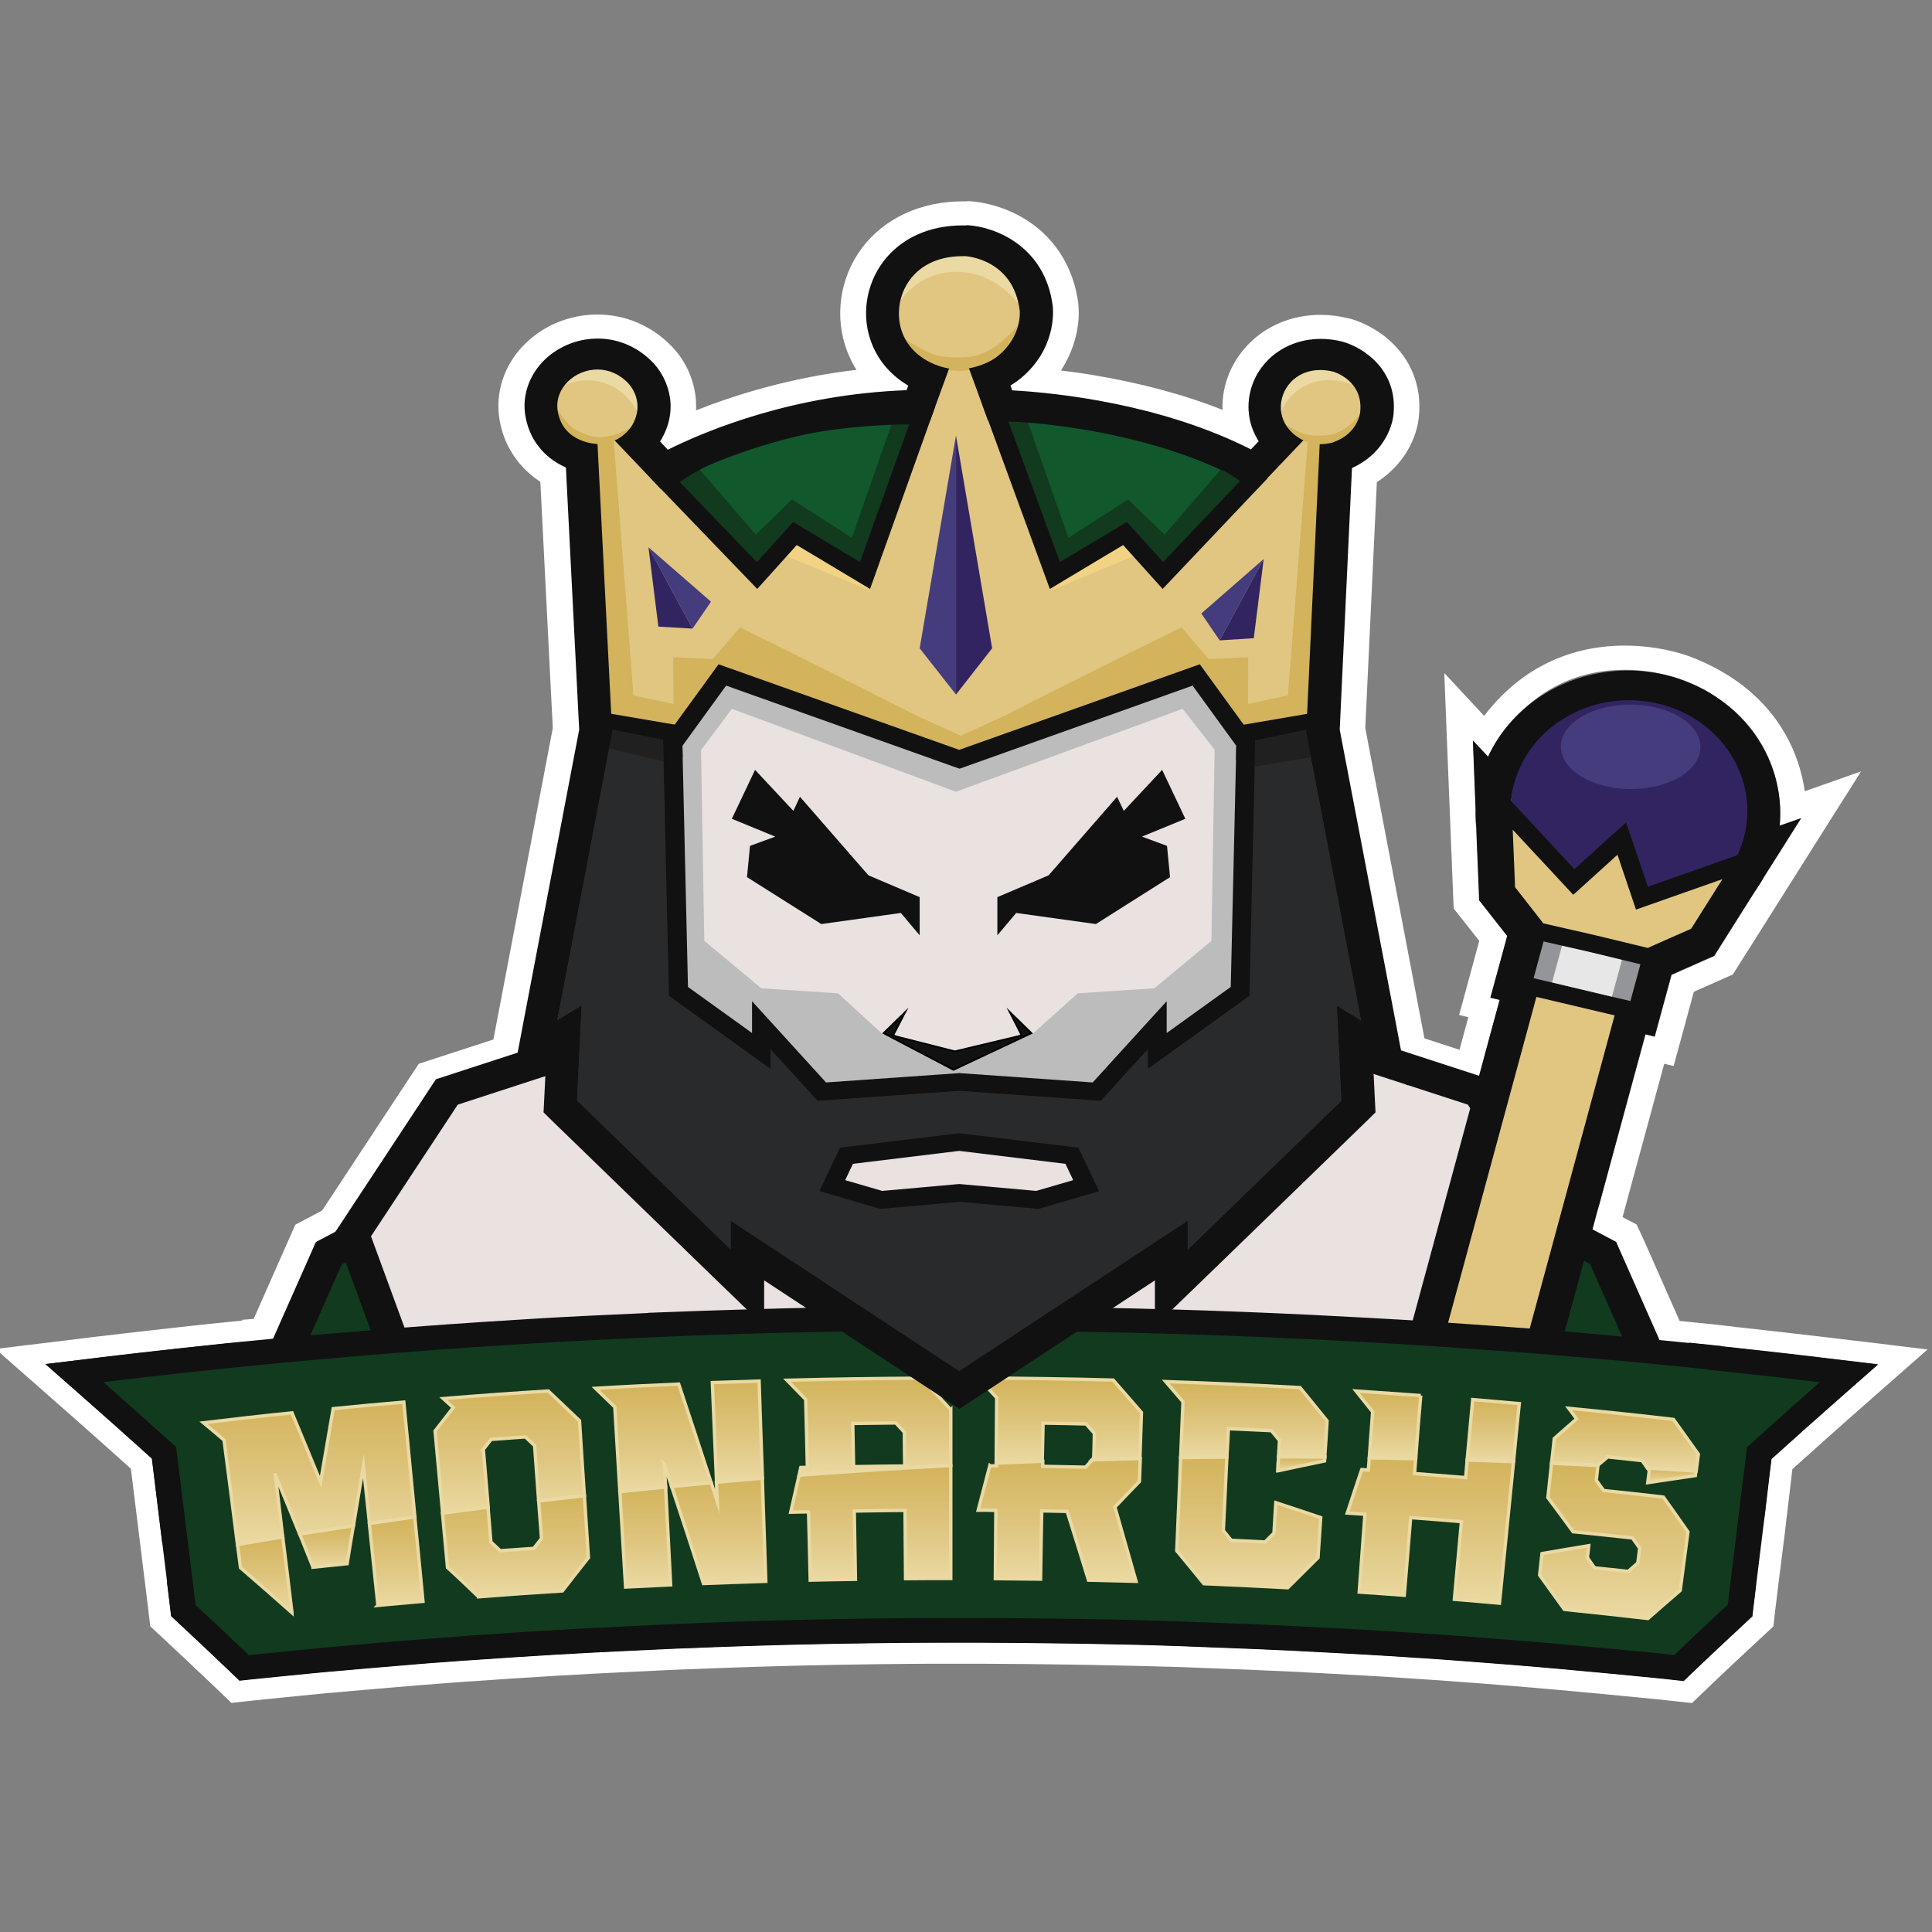 <svg xmlns="http://www.w3.org/2000/svg" viewBox="0 0 1149 1149"><rect x="0" y="0" width="1149" height="1149" fill="#808080" stroke="none"/><path d="M966.249 398.353c19 0 32.9 5.5 32.9 5.5 68 25.8 59.3 87.3 59.3 87.3l12.8-4.5-51.7 81.9-25.4 11.3-10 36.8-5.5-1.3-37.4 137.5-61.9-111.9 12.6-46.3-5.5-1.3 10-36.8-16.6-21.2-3.8-95 9 9.6c22.9-42.4 56.4-51.6 81.2-51.6m0-14.4c-17.7 0-34.2 4-48.9 11.8-13.2 7-24.8 17.1-34.7 30l-23.7-25.5 1.6 40.7 3.8 95 .2 4.4 2.8 3.5 12.4 15.7-8.2 30.2-3.8 13.9 5.5 1.3-8.8 32.4-1.4 5.3 2.7 4.8 61.8 111.8 18.6 33.6 10-36.6 33.6-123.6 5.6 1.3 3.8-13.9 8.2-30.2 18.9-8.4 4.3-1.9 2.4-3.8 51.7-81.9 22.2-35.1-33.5 11.8c-.8-5.4-2.1-11.4-4.3-17.8-6.8-19.9-23.4-46.8-64-62.3-2.2-.8-17.7-6.5-38.8-6.5z" fill="#fff"/><path fill="#bcbec0" d="M759.749 610.453l119.7 39 55.8 84.7-27.9 76.2-107.5 60.9-219 10.2-4.7-99.2 93.4-80.7z"/><path d="M560.149 902.753l-6.1-129 100.2-86.5 99.3-100.2 140.3 45.7 65.2 99-33.7 92.1-118.9 67.4-246.3 11.5zm38.1-112.1l3.3 69.6 191.8-9 96.1-54.5 22.1-60.2-46.4-70.5-98.9-32.2-81.1 81.9-86.9 74.9z" fill="#fff"/><path fill="#bcbec0" d="M383.149 610.453l-119.6 39-55.8 84.7 27.9 76.2 107.5 60.9 219 10.2 4.7-99.2-118.8-93.8z"/><path d="M582.849 902.753l-246.3-11.5-118.9-67.4-33.8-92.2 65.2-99 141.6-46.1 73.1 87.9 125.1 98.8-6 129.5zm-233.2-51.5l191.8 9 3.3-69-112.4-88.7-56.7-68.2-97.6 31.8-46.4 70.5 22.1 60.2 95.9 54.4z" fill="#fff"/><path d="M132.549 998.953c-10.3-9.9-20.9-19.8-31.4-29.6l-5.5-5.2-11.5-93.7-.4-.4c-12.2-11-24.6-22.1-36.9-32.9l-34.5-30.4 46.7-5.6c15.3-1.8 30.9-3.6 46.3-5.3 17.9-1.9 36-3.8 53.8-5.5l-.3-.3 47.7-4c15.4-1.3 31-2.5 46.4-3.7 21.4-1.6 43.1-3 64.6-4.3 9.6-.6 19.4-1.1 29-1.6 8.2-.4 16.6-.8 24.9-1.2l-.2-.3 46.7-1.7c15.4-.6 31.1-1 46.5-1.4 8.2-.2 16.6-.4 24.9-.5l-.2-.3 46.8-.4c11.8-.1 23.8-.1 35.6-.1h10.9c7.3 0 14.6.1 22 .1l-.2-.3 46.7.9c15.4.3 31.1.7 46.5 1.1 27.4.8 55.2 1.9 82.7 3.2 11.4.6 23 1.2 34.4 1.8 13.3.7 26.7 1.6 39.9 2.4 6.4.4 12.9.9 19.2 1.3 4.2.3 8.5.6 12.7.9 4.3.3 8.5.6 12.8.9l15.9 1.2c6.3.5 12.8 1 19.2 1.6 3.7.3 7.5.6 11.2 1 21.4 1.9 43.1 3.9 64.5 6.1 2.6.3 5.3.5 7.9.8l10.3 1.1.1.1c3.6.4 7.2.8 10.7 1.2 15.4 1.7 30.9 3.5 46.3 5.3l46.7 5.6-34.5 30.4c-12.4 10.9-24.8 22-36.9 32.9l-.4.4-11.5 93.4-5.5 5.2c-2 1.9-4.1 3.8-6.1 5.7-6.5 6.1-13 12.2-19.4 18.3l-6 5.7-7.5 7.1-10.5-1.1c-2.5-.3-5-.5-7.5-.8-5.4-.6-10.9-1.1-16.3-1.6-11.3-1.1-22.8-2.2-34.1-3.2-2.5-.2-5-.4-7.5-.7-4.5-.4-9.1-.8-13.6-1.2-6.1-.5-12.2-1-18.2-1.5-9-.7-18.2-1.4-27.1-2.1l-12-.9c-6-.4-12.1-.8-18.2-1.2-9-.6-18.2-1.2-27.2-1.7-6-.4-12.2-.7-18.2-1-5.7-.3-11.5-.6-17.3-.9-2.5-.1-5-.3-7.5-.4-16.8-.8-33.8-1.5-50.6-2.1-2.5-.1-5-.2-7.6-.3-2.5-.1-5.1-.2-7.6-.3-8.5-.3-17.2-.5-25.8-.7-9.5-.2-19.2-.5-28.7-.6-4.2-.1-8.4-.2-12.6-.2-17.2-.3-34.7-.4-52-.5h-18.7c-9.1 0-18.3.1-27.2.1-6.1.1-12.2.1-18.2.2-15.8.2-31.9.5-47.8.9-6.1.1-12.2.3-18.2.5-12.5.4-25.1.8-37.6 1.3l-1.6.1c-6 .2-12.2.5-18.2.7-9 .4-18.1.8-27.2 1.3-6 .3-12.1.6-18.2.9-4.1.2-8.2.4-12.2.7-2.5.1-5 .3-7.5.4-16.8 1-33.8 2.1-50.5 3.3-2.5.2-5 .4-7.5.5-2.6.2-5.3.4-7.9.6-6.1.5-12.2.9-18.2 1.4-9.1.7-18.2 1.5-27.1 2.3-6.1.5-12.2 1.1-18.2 1.6-5.2.5-10.3.9-15.5 1.4-6 .6-12.1 1.2-18.1 1.8-5.9.6-11.9 1.2-17.8 1.8l-10.5 1.1-7.6-6.9z" fill="#111112"/><path d="M571.249 776.753h10.9c11.9 0 23.8.1 35.8.2l-.1-.1 32.7.6c15.4.3 31 .7 46.4 1.1 27.4.8 55.1 1.9 82.5 3.2 11.4.6 22.9 1.1 34.3 1.8 13.2.7 26.6 1.6 39.8 2.4 6.4.4 12.9.9 19.2 1.3 4.2.3 8.4.6 12.7.9 4.2.3 8.5.6 12.7.9l15.9 1.2c6.3.5 12.8 1 19.2 1.6 3.7.3 7.5.6 11.2 1 21.4 1.9 43 3.9 64.4 6.1 2.6.3 5.3.5 7.9.8l7.2.8.1.1 13.8 1.5c15.3 1.7 30.9 3.4 46.2 5.3l32.7 3.9-24.2 21.3c-12.4 10.9-24.8 22-37 33-.7.6-1.4 1.3-2.1 1.9l-.9 7.1-1 8.5-1 8.5-1.2 10-.9 7.7-2.5 20-1.2 9.4-1 8.3-1.1 9-.6 5.1-3.9 3.6c-2 1.9-4.1 3.8-6.1 5.7l-19.5 18.3c-2 1.9-4 3.8-6.1 5.8l-5.2 5-7.4-.8c-2.5-.3-5-.5-7.5-.8-5.4-.6-10.9-1.1-16.3-1.6-11.4-1.1-22.9-2.2-34.2-3.2-2.5-.2-5-.4-7.5-.7-4.5-.4-9.1-.8-13.6-1.2-6.1-.5-12.2-1-18.2-1.5-9-.7-18.2-1.4-27.2-2.1l-12-.9c-6-.4-12.2-.8-18.2-1.2-9-.6-18.2-1.2-27.2-1.7-6-.4-12.2-.7-18.2-1-5.7-.3-11.6-.6-17.3-.9-2.5-.1-5-.3-7.6-.4-16.8-.8-33.9-1.5-50.7-2.1-2.5-.1-5-.2-7.6-.3-2.5-.1-5.1-.2-7.6-.3-8.5-.3-17.2-.5-25.9-.8-9.5-.2-19.2-.5-28.8-.6-4.2-.1-8.4-.1-12.7-.2-17.3-.3-34.8-.4-52.1-.5h-18.2c-9.1 0-18.3.1-27.3.1-6.1.1-12.2.1-18.2.2-15.9.2-32 .5-47.9.9-6.1.1-12.2.3-18.2.5-12.5.4-25.2.8-37.7 1.3l-1.6.1c-6 .2-12.2.5-18.2.7-9 .4-18.2.8-27.2 1.3-6 .3-12.1.6-18.2.9-4.1.2-8.2.4-12.3.7-2.5.1-5 .3-7.5.4-16.8 1-33.8 2.1-50.6 3.3-2.5.2-5 .4-7.6.5-2.6.2-5.3.4-7.9.6-6.1.5-12.2.9-18.2 1.4-9 .7-18.2 1.5-27.2 2.3-6.1.5-12.2 1.1-18.2 1.6-5.2.5-10.3.9-15.5 1.4-6 .6-12.1 1.2-18.2 1.8-5.9.6-11.9 1.2-17.8 1.8l-7.4.8-5.2-5c-10.4-9.9-21-19.9-31.5-29.7l-3.9-3.6-.6-5.1-10.8-88.5c-.7-.6-1.4-1.3-2.1-1.9-12.2-11-24.6-22.1-37-33l-24.2-21.3 32.7-3.9c15.3-1.8 30.9-3.6 46.2-5.3 18-2 36.3-3.8 54.4-5.6 4.5-.4 9-.9 13.5-1.3l-.2-.1 33.4-2.8c15.4-1.3 30.9-2.5 46.3-3.7 21.4-1.6 43.1-3 64.5-4.3 9.6-.6 19.3-1.1 29-1.6 12.8-.7 25.8-1.3 38.7-1.8l-.1-.1 32.6-1.2c15.4-.6 31-1 46.4-1.4 12.8-.3 25.8-.6 38.7-.8l-.1-.1 32.8-.3c11.7-.1 23.6-.2 35.4-.2m18.9-12.9l.4.4h-19.3c-11.8 0-23.8.1-35.6.1l-32.8.3-28.1.2.4.4-11.1.3c-15.5.4-31.1.9-46.6 1.4l-32.6 1.2-28 1 .4.4c-3.8.2-7.5.4-11.2.6-9.6.5-19.4 1.1-29.1 1.6-21.5 1.3-43.2 2.7-64.7 4.3-15.4 1.1-31.1 2.4-46.5 3.7l-33.4 2.8-28.6 2.4.5.4c-13.3 1.3-26.7 2.7-39.9 4.2-15.4 1.7-30.9 3.5-46.3 5.3l-32.7 4-28 3.4 20.7 18.2 24.2 21.3c11.9 10.5 23.8 21.1 35.6 31.7l10.4 84.2.6 5.1.5 4.4 3.3 3.1 3.9 3.6c10.5 9.8 21 19.7 31.4 29.6l5.2 5 4.5 4.3 6.3-.7 7.4-.8c5.9-.6 11.8-1.2 17.8-1.8 6-.6 12.1-1.2 18.1-1.8 5.2-.5 10.3-1 15.4-1.4 6-.5 12.1-1.1 18.1-1.6 9-.8 18.1-1.5 27.1-2.3 6-.5 12.1-.9 18.1-1.4 2.6-.2 5.2-.4 7.9-.6 2.5-.2 5-.4 7.5-.5 16.7-1.2 33.7-2.3 50.4-3.3 2.5-.1 5-.3 7.5-.4 4.1-.2 8.1-.5 12.2-.7 6.1-.3 12.2-.6 18.2-.9 9-.4 18.2-.9 27.1-1.3 6-.3 12.1-.5 18.2-.7l1.6-.1c12.4-.5 25.1-.9 37.6-1.3 6-.2 12.1-.3 18.2-.5 15.8-.4 31.9-.7 47.7-.9 6-.1 12.1-.1 18.2-.2 9-.1 18.1-.1 27.2-.1h18.2c17.2.1 34.7.2 51.9.5 4.2.1 8.4.1 12.6.2 9.5.2 19.2.4 28.7.6 8.6.2 17.3.5 25.8.7 2.5.1 5.1.2 7.6.3l7.5.3c16.8.6 33.8 1.3 50.5 2.1 2.5.1 5 .2 7.5.4 5.8.3 11.6.6 17.2.9 6.1.3 12.2.7 18.2 1 9 .5 18.1 1.1 27.1 1.7 6.1.4 12.2.8 18.1 1.2l12 .9c9 .7 18.1 1.3 27.1 2.1 5.9.5 12 1 18.1 1.5 4.5.4 9.1.8 13.6 1.2 2.5.2 5 .4 7.5.7 11.3 1 22.8 2.1 34.1 3.2 5.4.5 10.8 1.1 16.3 1.6 2.5.3 5 .5 7.5.8l7.4.8 6.3.7 4.5-4.3 5.2-5 6-5.7c6.4-6.1 12.9-12.2 19.4-18.2 2-1.9 4.1-3.8 6.1-5.7l3.9-3.6 3.3-3.1.5-4.4.6-5.1 1.1-9 1-8.3 1.2-9.4 2.5-20 .9-7.7 1.2-10 1-8.5 1-8.5.3-2.6c11.7-10.6 23.7-21.2 35.5-31.7l24.2-21.3 20.7-18.2-28-3.4-32.7-3.9c-15.4-1.8-30.9-3.6-46.3-5.3-2.6-.3-5.1-.6-7.7-.8l-.1-.1-6.1-.7-7.2-.8c-2.7-.3-5.3-.5-7.9-.8-21.4-2.2-43.1-4.2-64.6-6.1-3.7-.3-7.5-.6-11.2-1-6.4-.5-12.9-1.1-19.2-1.6-5.3-.4-10.6-.8-16-1.2-4.3-.3-8.5-.6-12.8-.9-4.2-.3-8.5-.6-12.7-.9-6.4-.4-12.9-.9-19.3-1.3-13.3-.9-26.7-1.7-39.9-2.4-11.4-.6-23-1.2-34.4-1.8-27.5-1.3-55.3-2.4-82.8-3.2-15.5-.4-31.1-.8-46.6-1.1l-32.7-.6-28-.8z" fill="#fff"/><path d="M771.549 659.553l174.1 92.2 70.7 159.9h-441.8v.2h-442l70.7-159.9 174.1-92.2 57.1 9.5 139.9 101.1 140.1-101.3 57.1-9.5m6.2-34.9l-12.3 2.1-57.1 9.5-8.4 1.4-6.8 4.9-118.8 85.8-118.5-85.7-6.8-4.9-8.4-1.4-57.1-9.5-12.3-2.1-10.9 5.8-174.1 92.2-10.6 5.6-4.7 10.6-70.7 159.9-7.6 40.9 40.1 5.3h477.2v-.2h406.4l37.1-3.2-4.6-43.1-70.7-159.9-4.8-10.4-10.6-5.6-174.1-92.2-10.9-5.8z" fill="#fff"/><path fill="#123a1e" d="M117.749 921.153l77.7-175.8 180.2-95.4 62.9 10.5 135.8 98.1 136-98.3 62.9-10.5 180.2 95.4 77.7 175.8h-446.8v.2z"/><path d="M771.549 659.553l174.1 92.2 70.7 159.9h-441.8v.2h-442l70.7-159.9 174.1-92.2 57.1 9.5 139.9 101.1 140.1-101.3 57.1-9.5m3.4-19.5l-6.9 1.1-57.1 9.5-4.7.8-3.8 2.8-128.1 92.6-127.9-92.5-3.8-2.8-4.7-.8-57.1-9.5-6.9-1.1-6.1 3.2-174.1 92.2-5.9 3.1-2.6 5.9-70.9 160-11.5 25.9h491.3v-.2h451.8l-11.5-25.9-70.7-159.9-2.6-5.9-5.9-3.1-174.2-92.2-6.1-3.2z" fill="#111112"/><path d="M572.449 152.353h1.7s28.5 1.4 32.3 32.4c0 0 1.6 15.2-12.9 26.9 0 0-5.7 5.2-17.3 7.4l11.3 31c2.2 0 92.9.3 160.1 40.7l27.5-28.9s-12.6-5.2-13.4-18.6c-.6-11.5 8.4-23.2 23.4-23.2 2.4 0 5 .3 7.8 1 0 0 17.9 5 16 23.9 0 0-1 12.8-16.1 18.1 0 0-3.2 1.1-7.5 1.1h-.5l-8 171.2 32.8 171.9-14.5-8.8 2.7 56.3-91.7 88.9v-17.4l-135.8 89.3-135.6-89.3v17.2l-91.7-88.9 2.7-56.3-14.5 8.8 32.8-171.8-8.7-171.2s-20.7-.3-23.7-19.8c-2-13.4 10.2-24.5 23.7-24.5 6.2 0 12.7 2.4 18.2 8.1 0 0 10.6 10.4 2.6 24.7 0 0-3.3 6.2-10.6 9.4l27.5 28.9s64.8-40.7 159.1-40.7h1l11.3-31s-20.6-2.6-27.8-21.2c-7-18.4 3.6-45.6 35.8-45.6m0-32.6c-24.8 0-46.6 10.1-59.8 27.7-13.3 17.7-16.6 41.2-8.8 61.5 1.5 3.9 3.3 7.6 5.5 11-39.2 4.6-71.9 14.8-95.4 24.1.7-15.4-5.7-29.3-14.8-38.4-11.7-12-27.3-18.6-43.9-18.6-17.1 0-33.4 7-44.7 19.2-11 11.8-15.9 27.3-13.6 42.6 2.4 15.7 11.2 29.1 24.4 37.7l7.4 146.5-32.1 168.3-14.2 74.4 25.1-15.4-.3 6.7 10.4 10.1 91.7 88.9 60.1 58.3v-35.2l80.9 53.1 20.1 13.2 20.1-13.2 80.7-53.1v35.2l60.1-58.3 91.7-88.9 10.4-10.1-.3-6.7 25.1 15.4-14.2-74.4-32.1-168.4 6.9-146.2c16.6-10.7 23.9-26.8 25-39.2 1.8-18-4.8-34.3-18.5-46-9.2-7.8-18.7-11-22.3-12l-.5-.1-.5-.1c-5.6-1.4-11.2-2.1-16.7-2.1-16.2 0-31.2 5.9-42.1 16.7-10.8 10.6-16.7 25.1-16.2 39.8-23.2-9.2-49.2-16.1-77.6-20.8-6.5-1.1-12.7-1.9-18.5-2.6 8.9-13.6 11.4-28.3 10.4-38.8v-.6c-2.8-22.8-15-41.4-34.4-52.2-13.9-7.7-27.1-9-30.7-9.1h-.8c-1.1.1-2 .1-3 .1z" fill="#fff"/><path fill="#eae1e1" d="M385.349 610.453l-119.6 39-55.8 84.7 27.9 76.2 107.5 60.9 219 10.2 4.7-99.2-118.8-93.8zM759.749 610.453l119.7 39 55.8 84.7-27.9 76.2-107.5 60.9-219 10.2-4.7-99.2 93.4-80.7z"/><path d="M573.649 891.053l-231.3-10.8-112.6-63.8-30.6-83.4 60.1-91.2 129.6-42.2 68.6 82.5 121.6 96-5.4 112.9zm-225.4-28.8l206.7 9.7 4-85.6-115.8-91.5-61.2-73.6-109.7 35.7-51.6 78.3 25.3 69 102.3 58z" fill="#111112"/><path d="M571.549 891.053l-5.3-112.7 96.4-83.3 94.3-95.2 129 42 60.1 91.2-30.6 83.4-112.6 63.8-231.3 10.8zm14.6-105l4.1 85.9 206.7-9.7 102.3-58 25.3-69-51.6-78.3-110.3-35.9-86.1 86.9-.3.2-90.1 77.9z" fill="#111112"/><path fill="#f1be5d" d="M887.649 882.453l-46.5-11 79.1-291.8 46.5 11z"/><path d="M824.149 879.853l79-291.4-5.5-1.3 8.8-32.3-17.5-22.3-1.6-41.3c-.4-3.3-.5-6.7-.4-10l-.7-16.5 2.5 2.7c.2-.8.4-1.7.6-2.5 8.4-31 37-54 71.1-57 2.6-.2 5.2-.3 7.7-.3 6.7 0 13.4.8 20 2.3 21.2 5 39.1 17.5 50.2 35.2 10.9 17.4 14 37.7 8.7 57.1-.2.8-.5 1.6-.7 2.4l3.6-1.3-9.1 14.4c-1.6 2.9-3.4 5.9-5.5 8.7l-22.4 35.5-26.8 11.9-8.8 32.3-5.5-1.3-79 291.4-68.7-16.4z" fill="#e1c681"/><path d="M968.149 408.453c6.6 0 13.2.8 19.8 2.3 42.9 10.1 69 51 58.1 91.1-.4 1.5-.9 3-1.4 4.4l2.7-1-7.5 11.8c-1.6 3-3.4 5.8-5.4 8.6l-22.3 35.3-27 11.9-8.6 31.8-5.5-1.3-79 291.4-66.6-15.7 79-291.4-5.5-1.3 8.6-31.8-17.6-22.5-1.6-41c-.4-3.3-.5-6.6-.4-10l-.5-13.7 1.9 2.1c.3-1.5.7-3 1.1-4.5 8.3-30.6 36.5-53.2 70.2-56.2 2.4-.2 5-.3 7.5-.3m0-2.1c-2.6 0-5.2.1-7.9.4-34.6 3.1-63.6 26.3-72.1 57.8-.1.2-.1.4-.2.6l-3.1-3.4.2 5.9.5 13.6c-.1 3.3 0 6.8.4 10.1l1.6 40.9v.6l.4.5 17 21.7-8.4 30.8-.6 2 2.1.5 3.4.8-78.1 289.4-.6 2 2.1.5 66.6 15.7 2.1.5.5-2 78.5-289.4 3.4.8 2.1.5.5-2 8.4-30.8 26-11.5.6-.3.3-.6 22.3-35.2c2-2.8 3.9-5.7 5.5-8.7l7.4-11.8 3.2-5.1-4.5 1.6c0-.2.1-.3.1-.5 5.4-19.7 2.2-40.3-8.9-57.9-11.3-17.9-29.3-30.6-50.9-35.7-6.3-1.5-13.1-2.3-19.9-2.3z" fill="#f1be5d"/><path d="M961.549 418.453c7.8-.7 15.8-.2 23.9 1.7 37.5 8.8 60.1 44.4 50.6 79.3-2.5 9.4-7.2 17.8-13.3 24.9l.8-.3-18.6 29.5-25.8 11.4-2.3-.6-7.8 28.6-5.5-1.3-79 291.4-46.5-11 79-291.4-5.5-1.3 7.8-28.6-2.3-.5-16.8-21.5-1.4-34.2.6.6c-1.8-8.9-1.6-18.4 1-27.8 7.4-27.4 32.5-46.4 61.1-48.9m-2-19.3c-33.2 3-61.7 22.8-74.6 50.9l-9-9.6 1.6 40.8c-.1 3.5 0 7.1.4 10.6l.1 3.5 1.4 34.2.2 5.9 3.8 4.8 12.9 16.4-4.9 18-5.1 18.7 5.5 1.3-73.9 272.6-5.1 18.7 20.1 4.7 46.5 11 20.1 4.7 5.1-18.7 73.9-272.6 5.5 1.3 5.1-18.7 4.9-18 19.7-8.7 5.7-2.5 3.2-5.1 18.6-29.5 1.9-3c2.1-2.9 4.1-6 5.8-9.2l22.2-35.1-12.8 4.5c4-40.7-24.3-79.4-68.1-89.7-10-2.4-20.4-3.1-30.7-2.2z" fill="#111112"/><path fill="#939598" d="M905.249 585.553l12.4-45.8 68.5 16.1-12.5 45.9z"/><path d="M921.749 546.053l57.6 13.6-9.7 35.7-57.6-13.6 9.7-35.7m-8.1-12.7l-2.7 10.1-9.7 35.7-2.7 10.1 10.8 2.6 57.6 13.6 10.8 2.6 2.7-10.1 9.7-35.7 2.7-10.1-10.8-2.6-57.6-13.6-10.8-2.6z" fill="#111112"/><path fill="#e8e7e7" d="M958.649 592.753l-35.6-8.5 9.2-34 35.7 8.4z"/><g fill="#322460"><ellipse cx="968.749" cy="482.253" rx="70" ry="65.3"/><path d="M968.749 548.053c-5.7 0-11.5-.7-17.3-2-37.7-8.9-60.6-44.8-51-79.9 4.6-17 16.1-31.4 32.2-40.4 16.2-9 35.1-11.6 53.4-7.3 18.3 4.3 33.6 15 43.2 30.1 9.6 15.1 12.4 32.8 7.8 49.8-8.1 29.8-36.8 49.7-68.3 49.7zm-.1-130.7c-12.4 0-24.5 3.1-35.4 9.2-15.9 8.9-27.2 23-31.8 39.8-9.4 34.6 13.2 70 50.3 78.7 37.1 8.8 74.9-12.3 84.3-46.9 4.5-16.8 1.8-34.2-7.7-49.1-9.5-14.9-24.6-25.4-42.6-29.6-5.7-1.4-11.4-2.1-17.1-2.1z"/></g><path fill="#e1c681" d="M947.249 562.253l-33.4-7.6-19.5-24.9-2.1-53.9 43.8 47.2 29-26.2 12.2 35.9 62.6-22-29.4 46.5-29.8 13.2z"/><path d="M893.449 478.753l42.5 45.8 28.6-25.8 12 35.4 60.7-21.4-27.6 43.6-29.1 12.9-33-8-33-7.6-19.1-24.3-2-50.6m-2.5-5.7l.2 5.9 2 50.6v.6l.4.5 19.1 24.3.5.6.8.2 33 7.6 33 8 .8.2.7-.3 29.1-12.9.6-.3.3-.6 27.6-43.6 3.2-5.1-5.9 2.1-58.6 20.6-11.3-33.3-1.1-3.2-2.5 2.3-26.9 24.3-41-44.1-4-4.4z" fill="#f1be5d"/><path d="M899.649 493.453l36 38.7 26.3-23.8 11 32.6 51.4-18.1-18.6 29.5-25.8 11.4-31-7.5-31.1-7.1-16.8-21.5-1.4-34.2m-12.4-29.3l1.2 29.6 1.4 34.2.1 3.2 2 2.6 16.8 21.5 2.4 3.1 4 .9 31.1 7.1 30.9 7.5 3.9 1 3.7-1.6 25.8-11.4 3.1-1.4 1.7-2.8 18.6-29.5 16.1-25.5-29.7 10.5-40.3 14.2-7.5-22.1-5.5-16.1-13 11.7-17.7 16.1-28.2-30.4-20.9-22.4z" fill="#111112"/><ellipse transform="rotate(-89.742 969.775 444.115)" cx="969.744" cy="444.135" rx="25.1" ry="41.5" fill="#453c7e"/><path fill="#d1cbcb" d="M494.949 676.753l75.2-17.7 79.6 17.7 8.7 42.8-69.2 20.1-94.3-17.8-15.8-31.7z"/><path d="M772.049 303.953c-45.4-34.4-118.8-56.8-201.6-56.8-85.2 0-160.4 23.7-205.5 59.8l92.7 75 171 2.3 118.1-27.9 25.3-52.4z" fill="#11582c"/><path fill="#eae1e1" d="M389.449 367.453l-19.4 236.8 169.4 169.8 53.7-14.8 111.8-63.5 67.1-145-19.7-172.2-208.1 16.5z"/><path d="M416.149 279.353l33.3 38.6 21.6-20.9 35.6 22.8 26-74.5 30.2.5-39.8 119.2-53-32s-18.5 23.5-19.8 23.8c-1.3.2-56.2-65.5-56.2-65.5l22.1-12zM725.849 279.353l-33.3 38.6-21.6-20.9-35.6 22.8-26-74.5-30.2.5 39.8 119.2 53-32s18.5 23.5 19.8 23.8 56.2-65.5 56.2-65.5l-22.1-12z" fill="#123a1e"/><path fill="#111112" d="M516.449 520.553l-40.7-46.7-3.9 8.4-22.8-24.4-13.8 29.1 25.8 10.6-15 5.5-1.8 18.6 44.2 27.9 47.3-6.6 11.2 13.3v-22.7zM623.649 520.553l40.7-46.7 4 8.4 22.8-24.4 13.8 29.1-25.8 10.6 14.9 5.5 1.8 18.6-44.1 27.9-47.4-6.6-11.2 13.3v-22.7z"/><g fill="#e1c681"><path d="M428.349 397.853l-32.8 45.1-34-5.8-5.6-170.8h-.6c-14.4 0-26.2-11-26.2-24.5s11.7-24.5 26.2-24.5c14.4 0 26.2 11 26.2 24.5 0 9.1-5.5 17.5-14.1 21.7l82.1 83.1 23.1-25.6 42.9 25.6 48.7-125.3c-18.5-2.9-32.2-17.9-32.2-35.5 0-19.9 17.3-36 38.6-36s38.6 16.2 38.6 36c0 17.6-13.8 32.7-32.2 35.5l48.7 125.3 42.9-25.6 23.1 25.6 82.1-83.1c-8.6-4.2-14.1-12.5-14.1-21.7 0-13.5 11.7-24.5 26.2-24.5 14.4 0 26.2 11 26.2 24.5s-11.7 24.5-26.2 24.5h-.6l-6 170.9-34 5.8-32.8-45.1-142.1 50.5-142.1-50.6z"/><path d="M570.449 150.953c20.7 0 37.5 15.7 37.5 35 0 17.5-14.2 32.5-32.7 34.7l49.7 127.6 43.2-25.8 23.2 25.8 83.9-85c-8.9-3.8-14.8-12.1-14.8-21.3 0-12.9 11.3-23.4 25.1-23.4s25.1 10.5 25.1 23.4-11.3 23.4-25.1 23.4c-.5 0-1.1 0-1.7-.1l-5.5 171-32.4 5.5-32.9-45.2-142.5 50.7-142.5-50.7-32.9 45.2-32.4-5.5-5.6-171c-.6 0-1.1.1-1.7.1-13.8 0-25.1-10.5-25.1-23.4s11.3-23.4 25.1-23.4 25.1 10.5 25.1 23.4c0 9.2-5.9 17.6-14.8 21.3l83.9 85 23.3-25.8 43.2 25.8 49.6-127.7c-18.5-2.2-32.7-17.1-32.7-34.7 0-19.2 16.8-34.9 37.4-34.9m0-2.1c-21.9 0-39.7 16.6-39.7 37.1 0 17.7 13.5 32.9 31.9 36.3l-47.8 122.9-40.9-24.5-1.6-1-1.2 1.4-21.7 24.1-80.3-81.3c8.2-4.5 13.4-12.9 13.4-21.9 0-14.1-12.2-25.5-27.3-25.5-15 0-27.3 11.4-27.3 25.5 0 13.9 12 25.3 26.8 25.5l5.6 168.9.1 1.7 1.8.3 32.4 5.5 1.4.2.8-1.1 31.9-43.9 141 50.2.8.3.8-.3 140.9-50.1 31.9 43.9.8 1.1 1.4-.2 32.4-5.5 1.8-.3.1-1.7 5.6-168.9c14.8-.2 26.8-11.6 26.8-25.5 0-14.1-12.2-25.5-27.3-25.5-15 0-27.3 11.4-27.3 25.5 0 9 5.2 17.4 13.4 21.9l-80.3 81.3-21.7-24.1-1.2-1.4-1.6 1-40.9 24.5-47.8-122.9c18.3-3.4 31.9-18.6 31.9-36.3-.1-20.6-17.9-37.2-39.8-37.2z"/></g><path d="M570.449 152.253c19.9 0 36.1 15.1 36.1 33.7 0 17.7-14.6 32.2-33.2 33.6l50.8 130.7 43.6-26.1 23.6 26.1 86.4-87.5c-9.2-3-15.8-11.2-15.8-20.8 0-12.2 10.6-22.1 23.7-22.1s23.7 9.9 23.7 22.1-10.6 22.1-23.7 22.1c-1 0-2-.1-3-.2l-5.7 171.4-30.4 5.2-33-45.4-143.1 50.9-143.1-50.9-33 45.4-30.4-5.2-5.6-171.4c-1 .1-2 .2-3 .2-13.1 0-23.7-9.9-23.7-22.1 0-12.2 10.6-22.1 23.7-22.1s23.7 9.9 23.7 22.1c0 9.6-6.6 17.8-15.8 20.8l86.4 87.5 23.5-26.1 43.6 26.1 50.8-130.8c-18.6-1.4-33.2-15.9-33.2-33.6.1-18.6 16.2-33.6 36.1-33.6m0-2.6c-21.4 0-38.9 16.3-38.9 36.3 0 17.6 13.9 32.7 32.1 35.7l-48.3 124.7-40.7-24.3-2.1-1.2-1.6 1.8-21.5 23.8-81.6-82.6c8.4-4.3 13.9-12.6 13.9-21.7 0-13.6-11.9-24.7-26.5-24.7s-26.5 11.1-26.5 24.7 11.9 24.7 26.5 24.7h.3l5.5 168.6.1 2.1 2.2.4 30.4 5.2 1.8.3 1-1.4 31.7-43.7 141 50.2 1 .4 1-.4 141-50.2 31.7 43.7 1 1.4 1.8-.3 30.4-5.2 2.2-.4.1-2.1 5.5-168.6h.3c14.6 0 26.5-11.1 26.5-24.7s-11.6-24.9-26.2-24.9-26.5 11.1-26.5 24.7c0 9.1 5.4 17.5 13.9 21.7l-81.6 82.6-21.5-23.8-1.6-1.8-2.1 1.2-40.7 24.3-48.4-124.7c18.3-3 32.1-18.1 32.1-35.7.2-19.9-17.3-36.1-38.7-36.1h0z" fill="#e1c681" stroke="#e1c681" stroke-width="2" stroke-miterlimit="10"/><path fill="#f2d383" d="M465.849 329.953l51.7 21.3-43.7-31.9zM676.249 329.953l-51.6 21.3 43.6-31.9z"/><path d="M540.749 252.353l-29.3 81.9-31.5-18.9-8.3-4.9-6.3 7-15.2 16.9-45.9-47.7c43.5-29.8 107.1-34 136.5-34.3m2.9-10.4c-30.1 0-107.9 4.1-155.7 43.5l62.4 64.8 23.5-26.1 43.6 26.1 38.6-108.1c.1 0-4.5-.2-12.4-.2z" fill="#111112"/><path fill="#bcbcbc" d="M404.249 463.053l31-41.5 133.3 49.3 134.8-49.3 33.5 42.8 4.7-28.6-29.6-39.1-141.5 53.4-141.6-51.5-30.4 39.1z"/><path d="M599.749 250.753c27.7.6 93.6 5.2 137.7 35.3l-45.7 48.2-15.2-16.8-6.3-7-8.3 4.9-31.6 18.9-30.6-83.5m-6.3-10.6c-5.9 0-9.3.2-9.3.2l40.2 109.9 43.6-26.1 23.5 26.1 62.1-65.5c-49.6-40.9-132.4-44.6-160.1-44.6z" fill="#111112"/><path fill="#d3b35b" d="M777.749 262.753l-11.8 150.8-23.7 5.1.1-27.8-23.6 1.1-16.1-18.9-28 13.9-47.9 23.9-28.9 14.6-28.8 13.2.8 13.9 138.4-48.8 27.7 36 42.7-10.6 18.7-168z"/><path fill="#d3b35b" d="M365.049 262.753l11.7 150.8 23.8 5.1-.2-27.8 23.6 1.1 16.1-18.9 28.1 13.9 47.8 23.9 28.9 14.6 28.9 13.2-.8 13.9-138.5-48.8-27.7 36-42.6-10.6-18.7-168z"/><path d="M709.249 407.753l26 35.8-3.3 143.5-38.1 27.4v-18.9l-19.7 21.6-24.3 26.7-78.5-5.5-.8-.1-.8.1-78.5 5.5-24.3-26.7-19.7-21.6v18.9l-38.1-27.4-3.3-143.5 26-35.8 134.8 48 4 1.4 4-1.4 134.6-48m4.3-12.7l-143.1 50.9-143.1-50.9-33 45.4 3.5 151.8 60.4 43.4v-11.7l28 30.7 84.2-5.9 84.2 5.9 28-30.7v11.7l60.4-43.4 3.5-151.8-33-45.4z" fill="#111112"/><path fill="#111112" d="M404.749 448.253l-56.5-11.8 2.5-10.2 56.5 11.8zM737.749 448.253l-2.5-10.2 56.5-11.8 2.4 10.2z"/><path d="M323.549 238.553s11.7-15.3 31.3-11.9c19.6 3.4 26.1 22.1 26.1 22.1l-3.8-27.8-33.8-9.5-19.8 27.1zM531.549 185.053s10.1-22.5 35.8-23.4c25.8-.9 39.7 20.9 39.7 20.9l-13.3-34.1-45.7-2.9-16.5 39.5zM759.849 251.453s2.7-18.6 21.7-24.1 34.1 8.2 34.1 8.2l-17.2-23-34.7 6.3-3.9 32.6z" fill="#ead9a2"/><path fill="#453c7e" d="M568.549 258.953l-21.6 126.6 21.6 27.5"/><path fill="#322460" d="M568.549 259.053l21.5 126.5-21.5 27.5"/><g><path fill="#453c7e" d="M751.549 332.453l-37.1 32.4 10.9 16"/></g><g><path fill="#322460" d="M751.549 332.453l-5.9 47.1-20.3 1.3"/></g><g><path fill="#453c7e" d="M385.649 325.453l37.2 32.4-11 16"/></g><g><path fill="#322460" d="M385.649 325.453l5.9 47.2 20.3 1.2"/></g><g><path d="M142.649 989.353c-10.4-9.9-21.1-19.9-31.5-29.7l-1.9-1.8-11.6-93.8c-1.4-1.3-2.8-2.5-4.2-3.8-12.1-11-24.6-22.1-37-33l-12.1-10.7 16.4-2c15.3-1.8 30.8-3.6 46.1-5.3 18-2 36.2-3.8 54.3-5.6 4.7-.4 9.4-.9 14.1-1.3 3.7-.3 7.5-.7 11.2-1 1.9-.2 3.9-.3 5.9-.5v-.1l15.5-1.3c15.4-1.3 30.9-2.5 46.2-3.7 21.3-1.6 43-3 64.4-4.3 9.6-.6 19.3-1.1 28.9-1.6 16.9-.9 34.1-1.7 51.1-2.4 1.3-.1 2.6-.1 3.9-.2l16.2-.6c15.4-.5 30.9-1 46.3-1.4 17.8-.4 35.8-.8 53.8-1l-.1-.1 17.5-.1c11.8-.1 23.7-.1 35.5-.1h10.9c17.4 0 34.9.2 52.4.4l15.8.3c15.4.3 31 .7 46.3 1.1 27.3.8 55 1.9 82.4 3.2 11.4.6 22.9 1.1 34.2 1.8 13.2.7 26.6 1.6 39.7 2.4 6.4.4 12.8.9 19.2 1.3l12.6.9c4.2.3 8.5.6 12.7.9l15.9 1.2c6.4.5 12.8 1 19.1 1.6 3.7.3 7.5.6 11.2 1 21.3 1.8 42.9 3.9 64.2 6.1 2.6.3 11.5 1.2 11.5 1.2l.1.2c5.8.6 11.5 1.2 17.3 1.8 15.3 1.7 30.8 3.4 46.1 5.3l16.4 2-12.1 10.6c-12.4 10.9-24.9 22.1-37.1 33.1-1.4 1.3-2.8 2.5-4.2 3.8l-11.5 93.5s-6 5.6-8.1 7.5c-6.5 6-13 12.2-19.5 18.3-2 1.9-8.7 8.3-8.7 8.3s-8.7-.9-11.2-1.2c-5.5-.6-10.9-1.1-16.3-1.6-11.3-1.1-22.9-2.2-34.3-3.2-2.5-.2-5-.4-7.6-.7-4.5-.4-9.1-.8-13.7-1.2-6.1-.5-12.2-1-18.2-1.5-9-.7-18.2-1.4-27.2-2.1l-12-.9c-6.1-.4-12.2-.8-18.2-1.2-9.1-.6-18.3-1.2-27.3-1.7-6.1-.4-12.2-.7-18.3-1-5.8-.3-11.5-.6-17.3-.9-2.5-.1-5.1-.3-7.6-.4-16.9-.8-34-1.5-50.8-2.1-2.5-.1-5.1-.2-7.6-.3-2.6-.1-5.1-.2-7.7-.3-8.6-.3-17.3-.5-25.9-.8-9.5-.2-19.2-.5-28.8-.6-4.2-.1-8.5-.2-12.7-.2-17.3-.3-34.9-.4-52.2-.5h-18.2c-9 0-18.2.1-27.3.1-6.1.1-12.2.1-18.3.2-15.9.2-32.1.5-48 .9-6.1.1-12.2.3-18.3.5-12.6.4-25.3.8-37.8 1.3l-1.6.1c-6.1.2-12.2.5-18.3.7-9 .4-18.2.8-27.3 1.3l-18.3.9c-4.1.2-8.2.4-12.3.7-2.5.1-5 .3-7.6.4-16.8 1-33.9 2.1-50.7 3.3-2.5.2-5 .4-7.6.6-2.6.2-5.3.4-7.9.6-6.1.5-12.2.9-18.2 1.4-9 .7-18.2 1.5-27.2 2.3-6.1.5-12.1 1.1-18.2 1.6-5.2.5-10.4.9-15.5 1.4-6.1.6-12.1 1.2-18.2 1.8-6 .6-11.9 1.2-17.9 1.8l-3.7.4-2.4-2.3z" fill="#123a1e"/><path d="M571.249 791.453h10.9c22.7.1 45.4.3 68.1.7 15.4.3 30.8.6 46.3 1.1 27.4.8 54.8 1.9 82.2 3.2 11.4.6 22.8 1.1 34.2 1.8 13.2.7 26.4 1.5 39.7 2.4 6.4.4 12.7.8 19.1 1.3l12.6.9c4.2.3 8.5.6 12.7.9l15.9 1.2c6.4.5 12.7 1 19.1 1.6 3.7.3 7.4.6 11.2.9 21.4 1.9 42.8 3.9 64.1 6.1 2.6.3 5.3.5 7.9.8 0 .1.1.1.1.2 7 .7 13.9 1.5 20.9 2.2 15.3 1.7 30.7 3.4 46 5.3-12.5 11-24.8 22-37.1 33.1-2.1 1.9-4.1 3.7-6.2 5.6-.5 4.1-1 8.2-1.5 12.4-.7 5.6-1.4 11.3-2.1 16.9-.4 3.3-.8 6.7-1.2 10-.3 2.6-.6 5.1-.9 7.7-1.2 9.8-2.4 19.6-3.6 29.3-.3 2.8-.7 5.5-1 8.3-.4 3-.7 6-1.1 9-2.1 1.9-4.1 3.8-6.2 5.7-6.5 6.1-13 12.2-19.5 18.4-2 1.9-4.1 3.9-6.1 5.8-2.5-.3-5-.5-7.6-.8-5.5-.6-10.9-1.1-16.4-1.6-11.4-1.1-22.9-2.2-34.3-3.2-2.5-.2-5-.4-7.6-.7-4.6-.4-9.1-.8-13.7-1.2l-18.3-1.5-27.3-2.1c-4-.3-8-.6-12.1-.9l-18.3-1.2c-9.1-.6-18.2-1.2-27.3-1.7-6.1-.4-12.2-.7-18.3-1l-17.4-.9c-2.5-.1-5.1-.3-7.6-.4-17-.8-33.9-1.5-50.9-2.1-2.5-.1-5.1-.2-7.6-.3-2.6-.1-5.1-.2-7.7-.3-8.7-.3-17.3-.5-26-.8-9.6-.3-19.2-.5-28.9-.6-4.2-.1-8.5-.2-12.7-.2-17.4-.3-34.9-.4-52.3-.5H565.149c-9.1 0-18.3.1-27.4.1-6.1.1-12.2.1-18.3.2-16 .2-32 .5-48.1.9-6.1.1-12.2.3-18.3.5-12.6.4-25.2.8-37.8 1.3-.5 0-1.1 0-1.6.1-6.1.2-12.2.5-18.3.8-9.1.4-18.2.8-27.3 1.3l-18.3.9c-4.1.2-8.2.4-12.3.7-2.5.1-5.1.3-7.6.4-16.9 1-33.9 2.1-50.8 3.3-2.5.2-5.1.4-7.6.6-2.6.2-5.3.4-7.9.6-6.1.5-12.2.9-18.3 1.4-9.1.7-18.2 1.5-27.3 2.3-6.1.5-12.2 1.1-18.3 1.6l-15.6 1.5c-6.1.6-12.2 1.2-18.2 1.8s-11.9 1.2-17.9 1.8c-10.4-10-21-19.9-31.6-29.8-3.9-31.3-7.7-62.6-11.6-93.9-2-1.9-4.1-3.7-6.2-5.6-12.3-11.1-24.7-22.1-37.1-33.1 15.3-1.8 30.7-3.6 46-5.3 18-2 36.1-3.8 54.2-5.6 4.7-.4 9.4-.9 14-1.3 3.7-.3 7.4-.7 11.2-1 7.1-.6 14.2-1.3 21.3-1.9 15.4-1.3 30.8-2.5 46.2-3.7 21.4-1.6 42.8-3 64.2-4.3 9.6-.6 19.2-1.1 28.9-1.6 17-.9 34-1.7 51-2.4 4.7-.2 9.4-.4 14.2-.6 1.9-.1 3.9-.1 5.8-.2 15.4-.6 30.8-1 46.2-1.4 23.7-.6 47.4-1 71.1-1.2h35.5m0-14.7c-11.8 0-23.7.1-35.5.1l-33.4.4.1.1c-12.7.2-25.4.5-38.1.8-15.4.4-31 .9-46.4 1.4l-32.6 1.2.1.1c-12.9.6-25.9 1.2-38.7 1.8-9.6.5-19.4 1-29 1.6-21.4 1.3-43.1 2.7-64.5 4.3-15.4 1.1-31 2.4-46.3 3.7l-32.3 2.7.1.1h-.4c-4.7.4-9.4.9-14.1 1.3-18.1 1.7-36.4 3.6-54.4 5.6-15.3 1.7-30.9 3.4-46.2 5.3l-32.6 4 24.2 21.3c12.4 10.9 24.8 22 37 33 .7.6 1.4 1.3 2.1 1.9l10.9 88.7.6 5.1 3.9 3.6c10.5 9.8 21.1 19.7 31.5 29.7l5.2 5 7.4-.8c5.9-.6 11.9-1.2 17.8-1.8 6-.6 12.1-1.2 18.2-1.8 5.2-.5 10.3-1 15.5-1.4 6-.5 12.1-1.1 18.2-1.6 9-.8 18.1-1.5 27.2-2.3 6-.5 12.2-1 18.2-1.4 2.6-.2 5.3-.4 7.9-.6 2.5-.2 5-.4 7.6-.5 16.8-1.2 33.8-2.3 50.6-3.3 2.5-.1 5-.3 7.5-.4 4.1-.2 8.2-.5 12.3-.7 6.1-.3 12.2-.6 18.2-.9 9-.4 18.2-.9 27.2-1.3 6-.3 12.1-.5 18.2-.7l1.6-.1c12.5-.5 25.2-.9 37.7-1.3 6-.2 12.2-.3 18.2-.5 15.9-.4 32-.7 47.9-.9 6.1-.1 12.2-.1 18.2-.2 9-.1 18.2-.1 27.3-.1h18.2c17.3.1 34.8.2 52.1.5 4.2.1 8.4.1 12.7.2l28.8.6c8.6.2 17.3.5 25.9.8 2.5.1 5.1.2 7.6.3s5 .2 7.6.3c16.8.6 33.9 1.3 50.7 2.1 2.5.1 5 .3 7.6.4 5.7.3 11.5.6 17.3.9 6 .3 12.2.7 18.2 1 9 .5 18.2 1.1 27.2 1.7 6.1.4 12.2.8 18.2 1.2l12 .9c9 .7 18.2 1.4 27.2 2.1 6 .5 12.1 1 18.2 1.5 4.5.4 9.1.8 13.6 1.2 2.5.2 5 .4 7.5.7 11.4 1 22.9 2.1 34.2 3.2 5.4.5 10.9 1.1 16.3 1.6 2.5.3 5 .5 7.5.8l7.4.8 5.2-5c2-1.9 4-3.8 6.1-5.8 6.4-6.1 13-12.3 19.5-18.3 2-1.9 4.1-3.8 6.1-5.7l3.9-3.6.6-5.1 1.1-9 1-8.3 3.6-29.3.5-3.9.5-3.9.6-5 .6-5 1-8.5 1-8.5.8-6.2.1-.9c.7-.6 1.4-1.3 2.1-1.9 12.2-11 24.6-22.1 37-33l24.2-21.3-32.7-3.9c-15.3-1.8-30.9-3.6-46.2-5.3l-13.8-1.5-.1-.2-7.1-.7c-2.6-.3-5.3-.5-7.9-.8-21.3-2.2-43-4.2-64.4-6.1-3.7-.3-7.5-.6-11.2-1-6.3-.5-12.8-1.1-19.2-1.6l-15.9-1.2c-4.2-.3-8.5-.6-12.7-.9-4.2-.3-8.4-.6-12.7-.9-6.4-.4-12.9-.9-19.2-1.3-13.2-.9-26.6-1.7-39.8-2.4-11.4-.6-22.9-1.2-34.3-1.8-27.4-1.3-55.1-2.4-82.5-3.2-15.4-.4-31-.8-46.4-1.1l-32.7-.6.1.1c-12-.1-23.9-.2-35.8-.2-3.8-.1-7.4-.2-11.1-.2z" fill="#111112"/></g><path fill="#bcbcbc" d="M416.849 441.153l2 118.4 33.9 28.2 45.6 3 26.4 24.1 42.8 21.5-1.3 8.8-75.3 3.6-36.6-36.8-1.5 13.1-49.3-35.4-2.7-135z"/><path fill="#bcbcbc" d="M722.449 441.153l-2 118.4-33.9 28.2-45.6 3-26.5 23.8-47.2 18.8-1.3 11.4 82.4 4 36.6-36.8 1.5 13.1 49.3-35.4 2.7-135zM510.649 714.953l-13.9 19.6 30.1 6.9 53.1-1.9 58.3-2.9 4.1-8.2s-4.5-11.4-6.8-11.4-63.2-6.4-63.2-6.4l-61.7 4.3z"/><g><linearGradient id="a" gradientUnits="userSpaceOnUse" x1="994.149" y1="-70.205" x2="994.149" y2="-79.005" gradientTransform="translate(0 952)"><stop offset="0" stop-color="#ead9a2"/><stop offset=".518" stop-color="#ddc37b"/><stop offset="1" stop-color="#d3b35b"/></linearGradient><path d="M980.849 874.653c-.3 2.4-.6 4.7-.9 7.1 9.4-1.4 18.9-2.8 28.3-4.2.1-.9.2-1.8.4-2.8-9.7-.6-19.4-1.3-29-1.8.4.6.8 1.2 1.2 1.7z" fill="url(#a)" stroke="#ead9a2" stroke-width="2" stroke-miterlimit="10"/><linearGradient id="b" gradientUnits="userSpaceOnUse" x1="741.249" y1="-85.097" x2="741.249" y2="-130.272" gradientTransform="translate(0 952)"><stop offset="0" stop-color="#ead9a2"/><stop offset=".518" stop-color="#ddc37b"/><stop offset="1" stop-color="#d3b35b"/></linearGradient><path d="M730.549 849.653c8.5.4 17 .8 25.6 1.2 1.6 1.9 3.2 3.9 4.8 5.8-.2 3.3-.4 6.6-.6 9.8 9.2 0 18.4 0 27.5.1.5-7.2 1-14.3 1.4-21.5-5.3-6.6-10.7-13.2-16.1-19.8-26.6-1.5-53.3-2.7-79.9-3.6 3.4 4 6.9 8 10.3 12-.5 11-.9 22.1-1.4 33.1 9.2-.1 18.3-.3 27.5-.3.4-5.5.6-11.2.9-16.8z" fill="url(#b)" stroke="#ead9a2" stroke-width="2" stroke-miterlimit="10"/><linearGradient id="c" gradientUnits="userSpaceOnUse" x1="825.698" y1="-84.596" x2="825.698" y2="-124.72" gradientTransform="translate(0 952)"><stop offset="0" stop-color="#ead9a2"/><stop offset=".518" stop-color="#ddc37b"/><stop offset="1" stop-color="#d3b35b"/></linearGradient><path d="M844.949 829.953c-12.8-.9-25.7-1.8-38.5-2.7 3.3 4.1 6.6 8.2 9.9 12.4-.7 9.1-1.4 18.2-2 27.3 9.2.1 18.4.3 27.6.5.9-12.6 1.9-25 3-37.5z" fill="url(#c)" stroke="#ead9a2" stroke-width="2" stroke-miterlimit="10"/><linearGradient id="d" gradientUnits="userSpaceOnUse" x1="888.049" y1="-82.863" x2="888.049" y2="-119.638" gradientTransform="translate(0 952)"><stop offset="0" stop-color="#ead9a2"/><stop offset=".518" stop-color="#ddc37b"/><stop offset="1" stop-color="#d3b35b"/></linearGradient><path d="M903.549 834.753c-9.2-.8-18.5-1.6-27.7-2.4-1.1 11.9-2.2 23.9-3.3 35.8l27.6.9c1.1-11.4 2.2-22.8 3.4-34.3z" fill="url(#d)" stroke="#ead9a2" stroke-width="2" stroke-miterlimit="10"/><linearGradient id="e" gradientUnits="userSpaceOnUse" x1="966.399" y1="-77.147" x2="966.399" y2="-114.447" gradientTransform="translate(0 952)"><stop offset="0" stop-color="#ead9a2"/><stop offset=".518" stop-color="#ddc37b"/><stop offset="1" stop-color="#d3b35b"/></linearGradient><path d="M956.149 866.453c6.8.7 13.6 1.5 20.4 2.2 1.1 1.5 2.1 2.9 3.2 4.4 9.7.6 19.4 1.2 29 1.8.4-3.3.9-6.7 1.3-10-4.9-6.9-9.9-13.8-14.8-20.7-20.7-2.4-41.5-4.6-62.3-6.6 1.6 2.1 3.2 4.2 4.7 6.3-4.4 3.9-8.9 7.8-13.3 11.7-.5 4.8-1 9.7-1.6 14.5 9.2.4 18.4.8 27.6 1.3 2-1.6 3.9-3.3 5.8-4.9z" fill="url(#e)" stroke="#ead9a2" stroke-width="2" stroke-miterlimit="10"/><linearGradient id="f" gradientUnits="userSpaceOnUse" x1="183.899" y1="-33.492" x2="183.899" y2="-118.293" gradientTransform="translate(0 952)"><stop offset="0" stop-color="#ead9a2"/><stop offset=".518" stop-color="#ddc37b"/><stop offset="1" stop-color="#d3b35b"/></linearGradient><path d="M163.749 877.153c4.9 11.7 9.7 23.5 14.5 35.3 10.6-1.7 21.3-3.3 31.9-4.9 2-11.9 3.9-23.8 6-35.6l3.6 34.2 27-3.9-6.6-68.4c-14 1.2-28 2.5-42 3.9-2.5 14.5-5 29.1-7.5 43.6-5.6-13.7-11.3-27.4-17-41.1-17.6 1.8-35.1 3.8-52.6 5.9 4.1 3.4 8.2 6.9 12.2 10.3 2.7 20.7 5.4 41.5 8 62.2 9-1.5 17.9-3 26.9-4.5-1.5-12.4-2.9-24.7-4.4-37z" fill="url(#f)" stroke="#ead9a2" stroke-width="2" stroke-miterlimit="10"/><linearGradient id="g" gradientUnits="userSpaceOnUse" x1="303.149" y1="-52.047" x2="303.149" y2="-124.747" gradientTransform="translate(0 952)"><stop offset="0" stop-color="#ead9a2"/><stop offset=".518" stop-color="#ddc37b"/><stop offset="1" stop-color="#d3b35b"/></linearGradient><path d="M287.449 861.953c1.5-2 3.1-3.9 4.6-5.9l20.4-1.5c1.8 1.7 3.7 3.5 5.5 5.2.8 10.9 1.6 21.9 2.4 32.8 9.1-1.1 18.1-2.1 27.2-3.1-1-14.8-2-29.7-2.9-44.5l-18.6-17.7c-20.8 1.3-41.6 2.8-62.4 4.5 2 1.8 3.9 3.6 5.9 5.4-3.6 4.6-7.2 9.3-10.8 13.9l4.5 48.9c9-1.2 18-2.4 27.1-3.6-1-11.5-1.9-22.9-2.9-34.4z" fill="url(#g)" stroke="#ead9a2" stroke-width="2" stroke-miterlimit="10"/><linearGradient id="h" gradientUnits="userSpaceOnUse" x1="438.549" y1="-70.476" x2="438.549" y2="-130.648" gradientTransform="translate(0 952)"><stop offset="0" stop-color="#ead9a2"/><stop offset=".518" stop-color="#ddc37b"/><stop offset="1" stop-color="#d3b35b"/></linearGradient><path d="M451.449 821.353c-9.3.3-18.6.6-27.8.9.8 19.7 1.7 39.5 2.5 59.2l27.3-2.4c-.7-19.2-1.4-38.4-2-57.7z" fill="url(#h)" stroke="#ead9a2" stroke-width="2" stroke-miterlimit="10"/><linearGradient id="i" gradientUnits="userSpaceOnUse" x1="388.549" y1="-64.82" x2="388.549" y2="-128.92" gradientTransform="translate(0 952)"><stop offset="0" stop-color="#ead9a2"/><stop offset=".518" stop-color="#ddc37b"/><stop offset="1" stop-color="#d3b35b"/></linearGradient><path d="M395.149 871.053c1.4 4.3 2.9 8.7 4.3 13 7.8-.8 15.7-1.5 23.5-2.2-6.4-19.6-12.8-39.1-19.3-58.7-16.5.7-33 1.5-49.5 2.5 3.8 3.7 7.7 7.4 11.5 11.1 1 16.8 2 33.7 3 50.5 9.1-1 18.1-1.9 27.2-2.8-.3-4.5-.5-9-.7-13.4z" fill="url(#i)" stroke="#ead9a2" stroke-width="2" stroke-miterlimit="10"/><linearGradient id="j" gradientUnits="userSpaceOnUse" x1="516.749" y1="-74.647" x2="516.749" y2="-132.347" gradientTransform="translate(0 952)"><stop offset="0" stop-color="#ead9a2"/><stop offset=".518" stop-color="#ddc37b"/><stop offset="1" stop-color="#d3b35b"/></linearGradient><path d="M565.449 838.453c-5.8-6.3-11.6-12.5-17.4-18.8-26.7.1-53.3.5-80 1.2l11.1 11.4c.4 13.5.7 27 1 40.4-1.3 0-2.6.1-3.9.1-.4 1.5-.7 3.1-1 4.6 30-2.3 60.1-4.3 90.2-5.8v-33.1zm-27.4 33.4c-10.1.1-20.3.2-30.4.4-.2-8.6-.3-17.1-.5-25.7 8.5-.1 17.1-.2 25.6-.3 1.7 1.8 3.4 3.7 5.1 5.5 0 6.6.1 13.4.2 20.1z" fill="url(#j)" stroke="#ead9a2" stroke-width="2" stroke-miterlimit="10"/><linearGradient id="k" gradientUnits="userSpaceOnUse" x1="630.449" y1="-81.747" x2="630.449" y2="-132.347" gradientTransform="translate(0 952)"><stop offset="0" stop-color="#ead9a2"/><stop offset=".518" stop-color="#ddc37b"/><stop offset="1" stop-color="#d3b35b"/></linearGradient><path d="M620.349 846.353c8.5.1 17.1.3 25.6.5 1.7 1.9 3.3 3.8 4.9 5.6-.1 4.9-.2 9.7-.4 14.6-.3.3-.6.7-.9 1 9.5-.3 18.9-.5 28.4-.7l.9-27.3c-5.6-6.4-11.2-12.9-16.8-19.3-26.6-.7-53.3-1.1-80-1.2 3.6 3.9 7.1 7.8 10.7 11.7-.1 13-.2 25.9-.3 38.9 9.1-.4 18.3-.8 27.4-1.1.2-7.5.3-15.1.5-22.7z" fill="url(#k)" stroke="#ead9a2" stroke-width="2" stroke-miterlimit="10"/><linearGradient id="l" gradientUnits="userSpaceOnUse" x1="235.599" y1="2.753" x2="235.599" y2="-49.847" gradientTransform="translate(0 952)"><stop offset="0" stop-color="#ead9a2"/><stop offset=".518" stop-color="#ddc37b"/><stop offset="1" stop-color="#d3b35b"/></linearGradient><path d="M224.749 954.753c8.9-.8 17.8-1.6 26.8-2.4-1.6-16.7-3.2-33.5-4.9-50.2l-27 3.9c1.7 16.3 3.4 32.5 5.1 48.7z" fill="url(#l)" stroke="#ead9a2" stroke-width="2" stroke-miterlimit="10"/><linearGradient id="m" gradientUnits="userSpaceOnUse" x1="194.199" y1="-19.916" x2="194.199" y2="-44.516" gradientTransform="translate(0 952)"><stop offset="0" stop-color="#ead9a2"/><stop offset=".518" stop-color="#ddc37b"/><stop offset="1" stop-color="#d3b35b"/></linearGradient><path d="M186.149 932.053c6.8-.7 13.5-1.4 20.3-2.1 1.2-7.5 2.4-15 3.7-22.5-10.6 1.6-21.3 3.2-31.9 4.9 2.6 6.6 5.3 13.2 7.9 19.7z" fill="url(#m)" stroke="#ead9a2" stroke-width="2" stroke-miterlimit="10"/><linearGradient id="n" gradientUnits="userSpaceOnUse" x1="157.449" y1="7.153" x2="157.449" y2="-37.947" gradientTransform="translate(0 952)"><stop offset="0" stop-color="#ead9a2"/><stop offset=".518" stop-color="#ddc37b"/><stop offset="1" stop-color="#d3b35b"/></linearGradient><path d="M173.649 959.153c-1.8-15-3.6-30.1-5.5-45.1-9 1.5-17.9 2.9-26.9 4.5l1.8 13.8c10.3 8.9 20.5 17.8 30.6 26.8z" fill="url(#n)" stroke="#ead9a2" stroke-width="2" stroke-miterlimit="10"/><linearGradient id="o" gradientUnits="userSpaceOnUse" x1="306.549" y1="-2.347" x2="306.549" y2="-62.529" gradientTransform="translate(0 952)"><stop offset="0" stop-color="#ead9a2"/><stop offset=".518" stop-color="#ddc37b"/><stop offset="1" stop-color="#d3b35b"/></linearGradient><path d="M284.649 949.653c16.6-1.3 33.2-2.5 49.8-3.5 5.1-6.6 10.3-13.2 15.5-19.8-.8-12.3-1.6-24.5-2.4-36.8-9.1 1-18.1 2.1-27.2 3.1.6 7.4 1.1 14.8 1.7 22.3-1.5 2-3 3.9-4.6 5.9-6.7.5-13.4.9-20 1.4-1.8-1.7-3.6-3.4-5.5-5.2-.6-6.9-1.1-13.8-1.7-20.7-9 1.2-18.1 2.3-27.1 3.6 1 10.8 2 21.5 3 32.3 6.3 5.7 12.4 11.6 18.5 17.4z" fill="url(#o)" stroke="#ead9a2" stroke-width="2" stroke-miterlimit="10"/><linearGradient id="p" gradientUnits="userSpaceOnUse" x1="427.449" y1="-10.247" x2="427.449" y2="-72.847" gradientTransform="translate(0 952)"><stop offset="0" stop-color="#ead9a2"/><stop offset=".518" stop-color="#ddc37b"/><stop offset="1" stop-color="#d3b35b"/></linearGradient><path d="M418.349 941.753c12.4-.5 24.8-.9 37.1-1.3-.7-20.4-1.4-40.8-2.1-61.3-9.1.8-18.2 1.5-27.3 2.4.2 3.8.3 7.5.5 11.3-1.2-3.7-2.4-7.3-3.6-11-7.9.7-15.7 1.5-23.5 2.2 6.4 19.2 12.7 38.4 18.9 57.7z" fill="url(#p)" stroke="#ead9a2" stroke-width="2" stroke-miterlimit="10"/><linearGradient id="q" gradientUnits="userSpaceOnUse" x1="383.749" y1="-8.082" x2="383.749" y2="-67.582" gradientTransform="translate(0 952)"><stop offset="0" stop-color="#ead9a2"/><stop offset=".518" stop-color="#ddc37b"/><stop offset="1" stop-color="#d3b35b"/></linearGradient><path d="M398.849 942.553l-3-58.2c-9.1.9-18.2 1.8-27.2 2.8 1.1 18.9 2.3 37.8 3.4 56.7 8.9-.4 17.8-.9 26.8-1.3z" fill="url(#q)" stroke="#ead9a2" stroke-width="2" stroke-miterlimit="10"/><linearGradient id="r" gradientUnits="userSpaceOnUse" x1="517.849" y1="-12.247" x2="517.849" y2="-80.37" gradientTransform="translate(0 952)"><stop offset="0" stop-color="#ead9a2"/><stop offset=".518" stop-color="#ddc37b"/><stop offset="1" stop-color="#d3b35b"/></linearGradient><path d="M480.849 899.153c.4 13.5.7 27.1 1 40.6 9-.2 17.9-.4 26.9-.5-.2-13.5-.5-27.1-.7-40.6 10.1-.2 20.1-.3 30.2-.4.1 13.5.2 27.1.3 40.6 9-.1 17.9-.1 26.9-.1v-67.2c-30.1 1.6-60.2 3.5-90.2 5.8-1.7 7.3-3.3 14.6-5 22 3.6-.1 7.1-.2 10.6-.2z" fill="url(#r)" stroke="#ead9a2" stroke-width="2" stroke-miterlimit="10"/><linearGradient id="s" gradientUnits="userSpaceOnUse" x1="629.948" y1="-11.547" x2="629.948" y2="-84.547" gradientTransform="translate(0 952)"><stop offset="0" stop-color="#ead9a2"/><stop offset=".518" stop-color="#ddc37b"/><stop offset="1" stop-color="#d3b35b"/></linearGradient><path d="M588.649 871.753l-6.9 26.4c3.5 0 7 0 10.5.1-.1 13.5-.2 27.1-.3 40.6 9 .1 17.9.2 26.9.3.2-13.5.4-27.1.7-40.6 5 .1 10 .2 15.1.3h0c4.3 13.6 8.5 27.2 12.7 40.9 9.4.2 18.9.5 28.3.7-4.2-14.8-8.4-29.5-12.6-44.2 4.8-5.1 9.7-10.1 14.6-15.2.2-4.5.3-9 .5-13.6-9.5.2-19 .5-28.4.7-1.4 1.5-2.8 3-4.2 4.4-8.5-.2-16.9-.3-25.4-.5v-3c-9.1.3-18.3.7-27.4 1.1v1.6c-1.5.1-2.8 0-4.1 0z" fill="url(#s)" stroke="#ead9a2" stroke-width="2" stroke-miterlimit="10"/><linearGradient id="t" gradientUnits="userSpaceOnUse" x1="742.649" y1="-7.747" x2="742.649" y2="-85.447" gradientTransform="translate(0 952)"><stop offset="0" stop-color="#ead9a2"/><stop offset=".518" stop-color="#ddc37b"/><stop offset="1" stop-color="#d3b35b"/></linearGradient><path d="M715.949 941.853c16.6.7 33.3 1.5 49.9 2.4 6-6 12-11.9 18-17.9.5-7.9 1.1-15.8 1.6-23.8-8.9-3-17.8-6-26.7-8.9-.4 6-.7 12.1-1.1 18.1l-5.3 5.3c-6.7-.3-13.4-.7-20.1-1-1.6-1.9-3.1-3.9-4.7-5.8.7-14.6 1.4-29.1 2.1-43.7-9.2.1-18.3.2-27.5.3-.7 18.5-1.5 36.9-2.3 55.4 5.5 6.6 10.8 13.1 16.1 19.6z" fill="url(#t)" stroke="#ead9a2" stroke-width="2" stroke-miterlimit="10"/><linearGradient id="u" gradientUnits="userSpaceOnUse" x1="773.899" y1="-77.247" x2="773.899" y2="-85.512" gradientTransform="translate(0 952)"><stop offset="0" stop-color="#ead9a2"/><stop offset=".518" stop-color="#ddc37b"/><stop offset="1" stop-color="#d3b35b"/></linearGradient><path d="M759.849 874.753c9.3-2 18.6-4 27.9-5.9.1-.8.1-1.5.2-2.3-9.2-.1-18.4-.1-27.5-.1-.3 2.8-.5 5.5-.6 8.3z" fill="url(#u)" stroke="#ead9a2" stroke-width="2" stroke-miterlimit="10"/><linearGradient id="v" gradientUnits="userSpaceOnUse" x1="850.699" y1="1.341" x2="850.699" y2="-85.059" gradientTransform="translate(0 952)"><stop offset="0" stop-color="#ead9a2"/><stop offset=".518" stop-color="#ddc37b"/><stop offset="1" stop-color="#d3b35b"/></linearGradient><path d="M809.849 873.953c-2.9 8.6-5.8 17.3-8.6 25.9 3.5.2 7 .5 10.5.7-1.1 15.4-2.3 30.8-3.4 46.3 8.9.6 17.9 1.2 26.8 1.9 1.3-15.4 2.5-30.8 3.8-46.2 10.1.8 20.1 1.5 30.2 2.4l-4.2 46.2c8.9.7 17.8 1.5 26.8 2.3 2.8-28.1 5.6-56.1 8.4-84.2-9.2-.3-18.4-.7-27.6-.9-.3 3.5-.6 6.9-.9 10.4-10.1-.8-20.3-1.6-30.4-2.4.2-2.9.5-5.8.7-8.8-9.2-.2-18.4-.4-27.6-.5-.2 2.5-.4 4.9-.6 7.3-1.3-.2-2.6-.3-3.9-.4z" fill="url(#v)" stroke="#ead9a2" stroke-width="2" stroke-miterlimit="10"/><linearGradient id="w" gradientUnits="userSpaceOnUse" x1="959.749" y1="10.389" x2="959.749" y2="-81.911" gradientTransform="translate(0 952)"><stop offset="0" stop-color="#ead9a2"/><stop offset=".518" stop-color="#ddc37b"/><stop offset="1" stop-color="#d3b35b"/></linearGradient><path d="M935.549 910.953c11.8 1.2 23.5 2.4 35.3 3.7 1.4 2 2.9 4 4.3 6.1-.4 2.9-.7 5.9-1.1 8.8-1.9 1.7-3.8 3.3-5.7 5-6.7-.7-13.3-1.5-20-2.1-1.4-2-2.9-4-4.3-6.1.3-2.4.6-4.8.8-7.1-9.3 1.5-18.6 3.1-27.8 4.7-.5 4.3-.9 8.5-1.4 12.8l14.7 20.4c16.6 1.7 33.2 3.5 49.7 5.4 6.4-5.6 12.8-11.2 19.2-16.7 1.5-11.6 3.1-23.2 4.6-34.8-4.8-6.9-9.7-13.8-14.6-20.7-11.8-1.4-23.7-2.7-35.5-3.9-1.5-2-2.9-4-4.4-6.1.3-2.9.7-5.9 1-8.8h0c-9.2-.5-18.4-.9-27.6-1.3-.7 6.8-1.5 13.6-2.2 20.4 5.1 6.7 10 13.5 15 20.3z" fill="url(#w)" stroke="#ead9a2" stroke-width="2" stroke-miterlimit="10"/></g><g><path d="M441.349 738.353v20.7l-105.2-102 2.2-46.8-16.5 10.1 36.7-192.4 42.4 7.2 3.6 153.9 47.1 33.8v-16l37.6 41.2 81.3-5.7 81.3 5.7 37.6-41.2v16l47.1-33.8 3.6-153.9 42.4-7.2 36.7 192.4-16.7-10.1 2.2 46.8-105.2 102v-20.7l-129.1 84.9-129.1-84.9zm82.9-25.8l46.2-4.1 46.2 4.1 27.6-8.1-7.6-16.2-66.3-8.1-66.3 8.1-7.6 16.2 27.8 8.1z" fill="#292a2b"/><path d="M781.449 429.153l36.1 189-16.2-9.9 2.3 48.4-103 99.8v-20.1l-130.2 85.6-130.2-85.6v20.1l-103-99.8 2.3-48.4-16.2 9.9 36.1-189 40.4 6.9 3.5 153.6 49.3 35.4v-15.3l36 39.5 81.8-5.7 81.8 5.7 36-39.5v15.3l49.3-35.4 3.5-153.6 40.4-6.9m-257.3 284.5l46.4-4.1 46.4 4.1 29-8.5-8.4-17.8-67-8.2-67 8.2-8.4 17.8 29 8.5m259.1-286.9l-2.2.4-40.4 6.9-1.8.3v1.7l-3.5 152.5-44.9 32.3v-16.7l-3.9 4.2-35.3 38.7-80.7-5.6h-.4l-80.7 5.6-35.1-38.7-3.9-4.2v16.7l-44.9-32.3-3.5-152.6v-1.7l-1.8-.3-40.4-6.9-2.2-.4-.4 2.1-36 189-.9 4.7 4.3-2.6 12.6-7.7-2.1 44.3v.9l.7.6 103 99.8 3.8 3.7V740.253l126.7 83.3 1.3.8 1.3-.8 126.7-83.3V761.453l3.8-3.7 103-99.8.7-.6v-.9l-2.1-44.3 12.6 7.7 4.3 2.6-.9-4.7-36.1-189-.7-2zm-278.3 262.5l65.5-8 65.5 8 6.9 14.5-26.2 7.7-45.9-4.1h-.4l-45.9 4.1-26.2-7.7 6.7-14.5z" fill="#f1be5d"/><g><path d="M776.949 435.253l32.8 171.9-14.5-8.8 2.7 56.3-91.7 88.9v-17.3l-135.8 89.3-135.8-89.3v17.2l-91.7-88.9 2.7-56.3-14.5 8.8 32.8-171.8 30.4 5.2 3.5 151.8 60.4 43.4v-11.7l28 30.7 84.2-5.9 84.2 5.9 28-30.7v11.7l60.4-43.4 3.5-151.8 30.4-5.2m-253.4 283.7l47-4.2 47 4.2 36.1-10.5-12.3-25.9-70.9-8.6-70.9 8.6-12.2 25.8 36.2 10.6m262.5-295.9l-11.1 1.9-30.4 5.2-9 1.5-.2 8.5-3.4 146.8-38.1 27.4v-18.9l-19.7 21.6-24.3 26.7-78.5-5.5-.8-.1-.8.1-78.5 5.5-24.3-26.7-19.7-21.6v18.9l-38.1-27.4-3.4-146.8-.2-8.5-9-1.5-30.4-5.2-11.1-1.9-2 10.3-32.8 171.9-4.5 23.8 17.9-10.9-1.7 36-.2 4.5 3.3 3.2 91.7 88.9 19.2 18.6v-23l118.2 77.7 6.4 4.2 6.4-4.2 118.2-77.7v23l19.2-18.6 91.7-88.9 3.3-3.2-.2-4.5-1.7-36 17.9 10.9-4.5-23.8-32.8-171.9-2-10.3zm-278.8 269.1l63.2-7.7 63.2 7.7 4.6 9.7-22 6.4-44.7-4-1.1-.1-1.1.1-44.7 4-22-6.4 4.6-9.7z" fill="#111112"/></g></g><g><path fill="#202021" d="M360.949 444.853l33.4 7.9v-12.9l-31.3-6.2z"/></g><g><path fill="#202021" d="M746.049 455.953l34.9-5.8-3.1-16.5-31.4 6.7z"/></g><path d="M537.949 201.553s8 18.6 32 19c22.7.3 34.7-17.1 36.3-28.4 0 0-13.9 19.6-32 20.3-18.1.7-20.8-1.8-36.3-10.9zM331.649 243.853s-.3 13 13.8 18.9c13.4 5.6 25.2-1.9 29.2-8.2 0 0-13.6 8.3-24.5 4.4-10.9-3.9-11.8-6-18.5-15.1zM764.349 252.553s5.8 12 21.9 11.7c15.3-.3 22.9-11.9 23.7-19.3 0 0-8.9 13.1-21 13.9-12.2.9-14-.7-24.6-6.3z" fill="#d3b35b"/><g><path d="M572.449 152.353h1.7s28.5 1.4 32.3 32.4c0 0 1.6 15.2-12.9 26.9 0 0-5.7 5.2-17.3 7.4l11.3 31c2.2 0 92.9.3 160.1 40.7l27.5-28.9s-12.6-5.2-13.4-18.6c-.6-11.5 8.4-23.2 23.4-23.2 2.4 0 5 .3 7.8 1 0 0 17.9 5 16 23.9 0 0-1 12.8-16.1 18.1 0 0-3.2 1.1-7.5 1.1h-.5l-8 171.2 32.8 171.9-14.5-8.8 2.7 56.3-91.7 88.9v-17.4l-135.8 89.3-135.6-89.3v17.2l-91.7-88.9 2.7-56.3-14.5 8.8 32.8-171.8-8.7-171.2s-20.7-.3-23.7-19.8c-2-13.4 10.2-24.5 23.7-24.5 6.2 0 12.7 2.4 18.2 8.1 0 0 10.6 10.4 2.6 24.7 0 0-3.3 6.2-10.6 9.4l27.5 28.9s64.8-40.7 159.1-40.7h1l11.3-31s-20.6-2.6-27.8-21.2c-7-18.4 3.6-45.6 35.8-45.6m0-18.3c-20 0-36.7 7.7-47.2 21.6-10.4 13.9-13.1 32.4-6.9 48.4 4.6 12 13.1 20.1 21.8 25.3l-1 2.7c-66.9 2.5-118 23.5-142 35.4l-4.6-4.9c.5-.8.9-1.4 1.1-1.8 11.2-20.2 1.8-37.9-5.6-45.4-8.8-9-20.3-14-32.6-14-12.6 0-24.7 5.2-33.1 14.2-8 8.7-11.7 20-10 31.2 2.2 14.1 10.6 25.1 23.8 31.1.1.1.2.1.4.2l7.9 155.9-32.4 169.9-7.9 41.7 20.5-12.5-1 20.7-.4 7.8 5.8 5.7 91.7 88.9 33.7 32.6v-27.3l104.9 69 11.3 7.4 11.3-7.4 104.9-69v27.3l33.7-32.6 91.7-88.9 5.8-5.7-.4-7.8-1-20.7 20.5 12.5-7.9-41.7-32.5-169.9 7.3-155.6c17.8-8 23.9-23.5 24.7-32 2.6-26.7-18.4-39.8-29.9-43l-.3-.1-.3-.1c-4.3-1.1-8.6-1.6-12.8-1.6-12 0-23 4.4-31 12.2-8.2 8-12.5 19.1-11.9 30.2.4 7.3 2.8 13.4 6 18.5l-4.6 4.8c-53.3-27-114.8-33.6-142-35.1l-1-2.9c2.9-1.7 4.8-3.2 5.9-4.1 21.1-17.3 19.5-39.7 19.3-42.2v-.4c-4.4-36.6-35.1-47.8-50.7-48.6h-.4c-1 .2-1.8.1-2.6.1z" fill="#111112"/></g><path fill="#111112" stroke="#000" stroke-miterlimit="10" d="M600.449 601.753l7 13.7-1.4.7-38.2 9.1-35.4-9-1.1-.8 7.1-13.7-13 12.7 41.6 21.8 46.4-21.8z"/><path fill="none" d="M965.849 862.453l-5.2 4.9 30.1-1.3-3.8-3.6zM759.549 862.453h-26.4v15.2l31.6-1.5v-8.8z"/></svg>